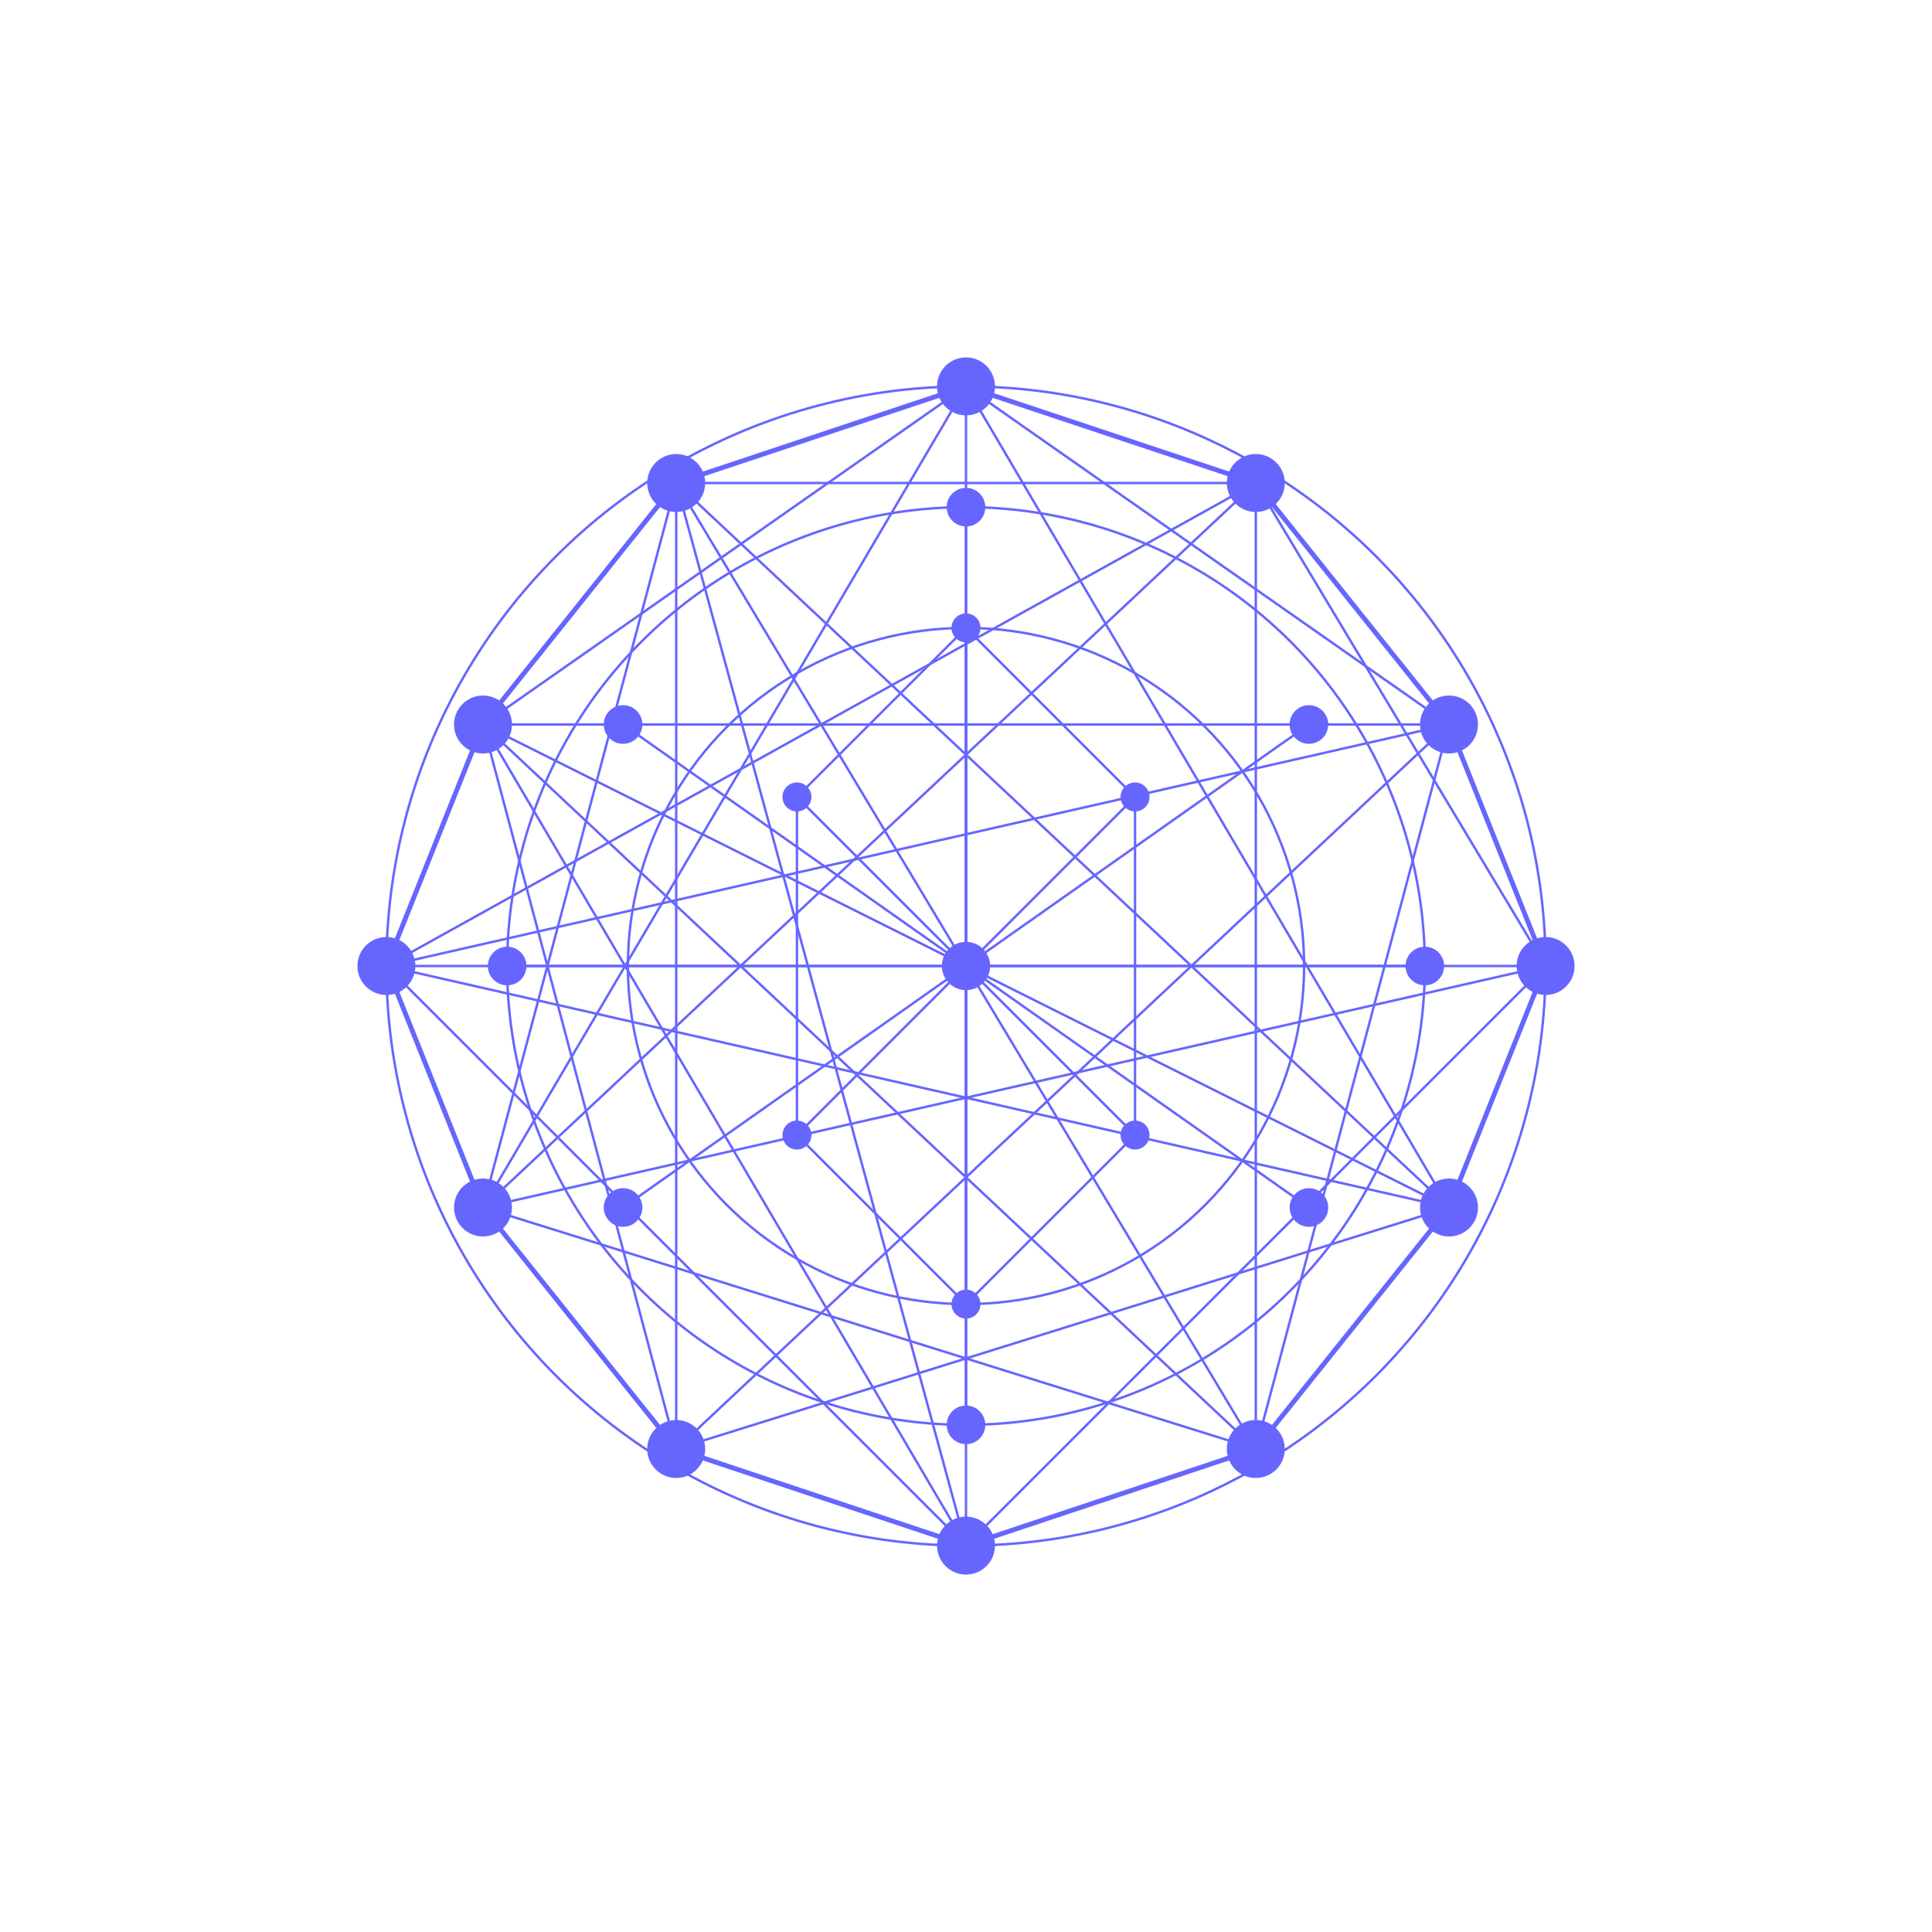 <svg xmlns="http://www.w3.org/2000/svg" viewBox="0 0 400 400">
  <!-- Network nodes -->
  <circle cx="200" cy="200" r="120" fill="none" stroke="#6666FF" stroke-width="0.5"/>
  <circle cx="200" cy="200" r="95" fill="none" stroke="#6666FF" stroke-width="0.5"/>
  <circle cx="200" cy="200" r="70" fill="none" stroke="#6666FF" stroke-width="0.5"/>
  
  <!-- Outer ring of nodes (12 nodes) -->
  <circle cx="200" cy="80" r="6" fill="#6666FF"/>
  <circle cx="260" cy="100" r="6" fill="#6666FF"/>
  <circle cx="300" cy="150" r="6" fill="#6666FF"/>
  <circle cx="320" cy="200" r="6" fill="#6666FF"/>
  <circle cx="300" cy="250" r="6" fill="#6666FF"/>
  <circle cx="260" cy="300" r="6" fill="#6666FF"/>
  <circle cx="200" cy="320" r="6" fill="#6666FF"/>
  <circle cx="140" cy="300" r="6" fill="#6666FF"/>
  <circle cx="100" cy="250" r="6" fill="#6666FF"/>
  <circle cx="80" cy="200" r="6" fill="#6666FF"/>
  <circle cx="100" cy="150" r="6" fill="#6666FF"/>
  <circle cx="140" cy="100" r="6" fill="#6666FF"/>
  
  <!-- Middle ring of nodes (8 nodes) -->
  <circle cx="200" cy="105" r="4" fill="#6666FF"/>
  <circle cx="271" cy="150" r="4" fill="#6666FF"/>
  <circle cx="295" cy="200" r="4" fill="#6666FF"/>
  <circle cx="271" cy="250" r="4" fill="#6666FF"/>
  <circle cx="200" cy="295" r="4" fill="#6666FF"/>
  <circle cx="129" cy="250" r="4" fill="#6666FF"/>
  <circle cx="105" cy="200" r="4" fill="#6666FF"/>
  <circle cx="129" cy="150" r="4" fill="#6666FF"/>
  
  <!-- Inner ring of nodes (6 nodes) -->
  <circle cx="200" cy="130" r="3" fill="#6666FF"/>
  <circle cx="235" cy="165" r="3" fill="#6666FF"/>
  <circle cx="235" cy="235" r="3" fill="#6666FF"/>
  <circle cx="200" cy="270" r="3" fill="#6666FF"/>
  <circle cx="165" cy="235" r="3" fill="#6666FF"/>
  <circle cx="165" cy="165" r="3" fill="#6666FF"/>
  
  <!-- Center node -->
  <circle cx="200" cy="200" r="5" fill="#6666FF"/>
  
  <!-- Connection lines between nodes -->
  <!-- Outer ring connections -->
  <line x1="200" y1="80" x2="260" y2="100" stroke="#6666FF" stroke-width="1"/>
  <line x1="260" y1="100" x2="300" y2="150" stroke="#6666FF" stroke-width="1"/>
  <line x1="300" y1="150" x2="320" y2="200" stroke="#6666FF" stroke-width="1"/>
  <line x1="320" y1="200" x2="300" y2="250" stroke="#6666FF" stroke-width="1"/>
  <line x1="300" y1="250" x2="260" y2="300" stroke="#6666FF" stroke-width="1"/>
  <line x1="260" y1="300" x2="200" y2="320" stroke="#6666FF" stroke-width="1"/>
  <line x1="200" y1="320" x2="140" y2="300" stroke="#6666FF" stroke-width="1"/>
  <line x1="140" y1="300" x2="100" y2="250" stroke="#6666FF" stroke-width="1"/>
  <line x1="100" y1="250" x2="80" y2="200" stroke="#6666FF" stroke-width="1"/>
  <line x1="80" y1="200" x2="100" y2="150" stroke="#6666FF" stroke-width="1"/>
  <line x1="100" y1="150" x2="140" y2="100" stroke="#6666FF" stroke-width="1"/>
  <line x1="140" y1="100" x2="200" y2="80" stroke="#6666FF" stroke-width="1"/>
  
  <!-- Cross connections in outer ring -->
  <line x1="200" y1="80" x2="300" y2="150" stroke="#6666FF" stroke-width="0.5"/>
  <line x1="200" y1="80" x2="300" y2="250" stroke="#6666FF" stroke-width="0.5"/>
  <line x1="200" y1="80" x2="200" y2="320" stroke="#6666FF" stroke-width="0.5"/>
  <line x1="200" y1="80" x2="100" y2="250" stroke="#6666FF" stroke-width="0.5"/>
  <line x1="200" y1="80" x2="100" y2="150" stroke="#6666FF" stroke-width="0.5"/>
  
  <line x1="260" y1="100" x2="320" y2="200" stroke="#6666FF" stroke-width="0.5"/>
  <line x1="260" y1="100" x2="260" y2="300" stroke="#6666FF" stroke-width="0.5"/>
  <line x1="260" y1="100" x2="100" y2="250" stroke="#6666FF" stroke-width="0.5"/>
  <line x1="260" y1="100" x2="80" y2="200" stroke="#6666FF" stroke-width="0.5"/>
  <line x1="260" y1="100" x2="140" y2="100" stroke="#6666FF" stroke-width="0.5"/>
  
  <line x1="300" y1="150" x2="260" y2="300" stroke="#6666FF" stroke-width="0.5"/>
  <line x1="300" y1="150" x2="140" y2="300" stroke="#6666FF" stroke-width="0.5"/>
  <line x1="300" y1="150" x2="80" y2="200" stroke="#6666FF" stroke-width="0.5"/>
  <line x1="300" y1="150" x2="100" y2="150" stroke="#6666FF" stroke-width="0.5"/>
  
  <line x1="320" y1="200" x2="200" y2="320" stroke="#6666FF" stroke-width="0.5"/>
  <line x1="320" y1="200" x2="100" y2="250" stroke="#6666FF" stroke-width="0.5"/>
  <line x1="320" y1="200" x2="80" y2="200" stroke="#6666FF" stroke-width="0.5"/>
  
  <line x1="300" y1="250" x2="140" y2="300" stroke="#6666FF" stroke-width="0.5"/>
  <line x1="300" y1="250" x2="80" y2="200" stroke="#6666FF" stroke-width="0.5"/>
  <line x1="300" y1="250" x2="100" y2="150" stroke="#6666FF" stroke-width="0.5"/>
  <line x1="300" y1="250" x2="140" y2="100" stroke="#6666FF" stroke-width="0.5"/>
  
  <line x1="260" y1="300" x2="100" y2="250" stroke="#6666FF" stroke-width="0.5"/>
  <line x1="260" y1="300" x2="100" y2="150" stroke="#6666FF" stroke-width="0.5"/>
  <line x1="260" y1="300" x2="140" y2="100" stroke="#6666FF" stroke-width="0.5"/>
  
  <line x1="200" y1="320" x2="80" y2="200" stroke="#6666FF" stroke-width="0.5"/>
  <line x1="200" y1="320" x2="100" y2="150" stroke="#6666FF" stroke-width="0.5"/>
  <line x1="200" y1="320" x2="140" y2="100" stroke="#6666FF" stroke-width="0.5"/>
  
  <line x1="140" y1="300" x2="100" y2="150" stroke="#6666FF" stroke-width="0.5"/>
  <line x1="140" y1="300" x2="140" y2="100" stroke="#6666FF" stroke-width="0.5"/>
  
  <line x1="100" y1="250" x2="140" y2="100" stroke="#6666FF" stroke-width="0.5"/>
  
  <!-- Connect middle ring nodes to center -->
  <line x1="200" y1="105" x2="200" y2="200" stroke="#6666FF" stroke-width="0.5"/>
  <line x1="271" y1="150" x2="200" y2="200" stroke="#6666FF" stroke-width="0.5"/>
  <line x1="295" y1="200" x2="200" y2="200" stroke="#6666FF" stroke-width="0.5"/>
  <line x1="271" y1="250" x2="200" y2="200" stroke="#6666FF" stroke-width="0.5"/>
  <line x1="200" y1="295" x2="200" y2="200" stroke="#6666FF" stroke-width="0.5"/>
  <line x1="129" y1="250" x2="200" y2="200" stroke="#6666FF" stroke-width="0.5"/>
  <line x1="105" y1="200" x2="200" y2="200" stroke="#6666FF" stroke-width="0.5"/>
  <line x1="129" y1="150" x2="200" y2="200" stroke="#6666FF" stroke-width="0.5"/>
  
  <!-- Connect inner ring nodes to each other and to center -->
  <line x1="200" y1="130" x2="235" y2="165" stroke="#6666FF" stroke-width="0.5"/>
  <line x1="235" y1="165" x2="235" y2="235" stroke="#6666FF" stroke-width="0.5"/>
  <line x1="235" y1="235" x2="200" y2="270" stroke="#6666FF" stroke-width="0.5"/>
  <line x1="200" y1="270" x2="165" y2="235" stroke="#6666FF" stroke-width="0.5"/>
  <line x1="165" y1="235" x2="165" y2="165" stroke="#6666FF" stroke-width="0.5"/>
  <line x1="165" y1="165" x2="200" y2="130" stroke="#6666FF" stroke-width="0.5"/>
  
  <line x1="200" y1="130" x2="200" y2="200" stroke="#6666FF" stroke-width="0.5"/>
  <line x1="235" y1="165" x2="200" y2="200" stroke="#6666FF" stroke-width="0.5"/>
  <line x1="235" y1="235" x2="200" y2="200" stroke="#6666FF" stroke-width="0.5"/>
  <line x1="200" y1="270" x2="200" y2="200" stroke="#6666FF" stroke-width="0.5"/>
  <line x1="165" y1="235" x2="200" y2="200" stroke="#6666FF" stroke-width="0.5"/>
  <line x1="165" y1="165" x2="200" y2="200" stroke="#6666FF" stroke-width="0.5"/>
</svg>